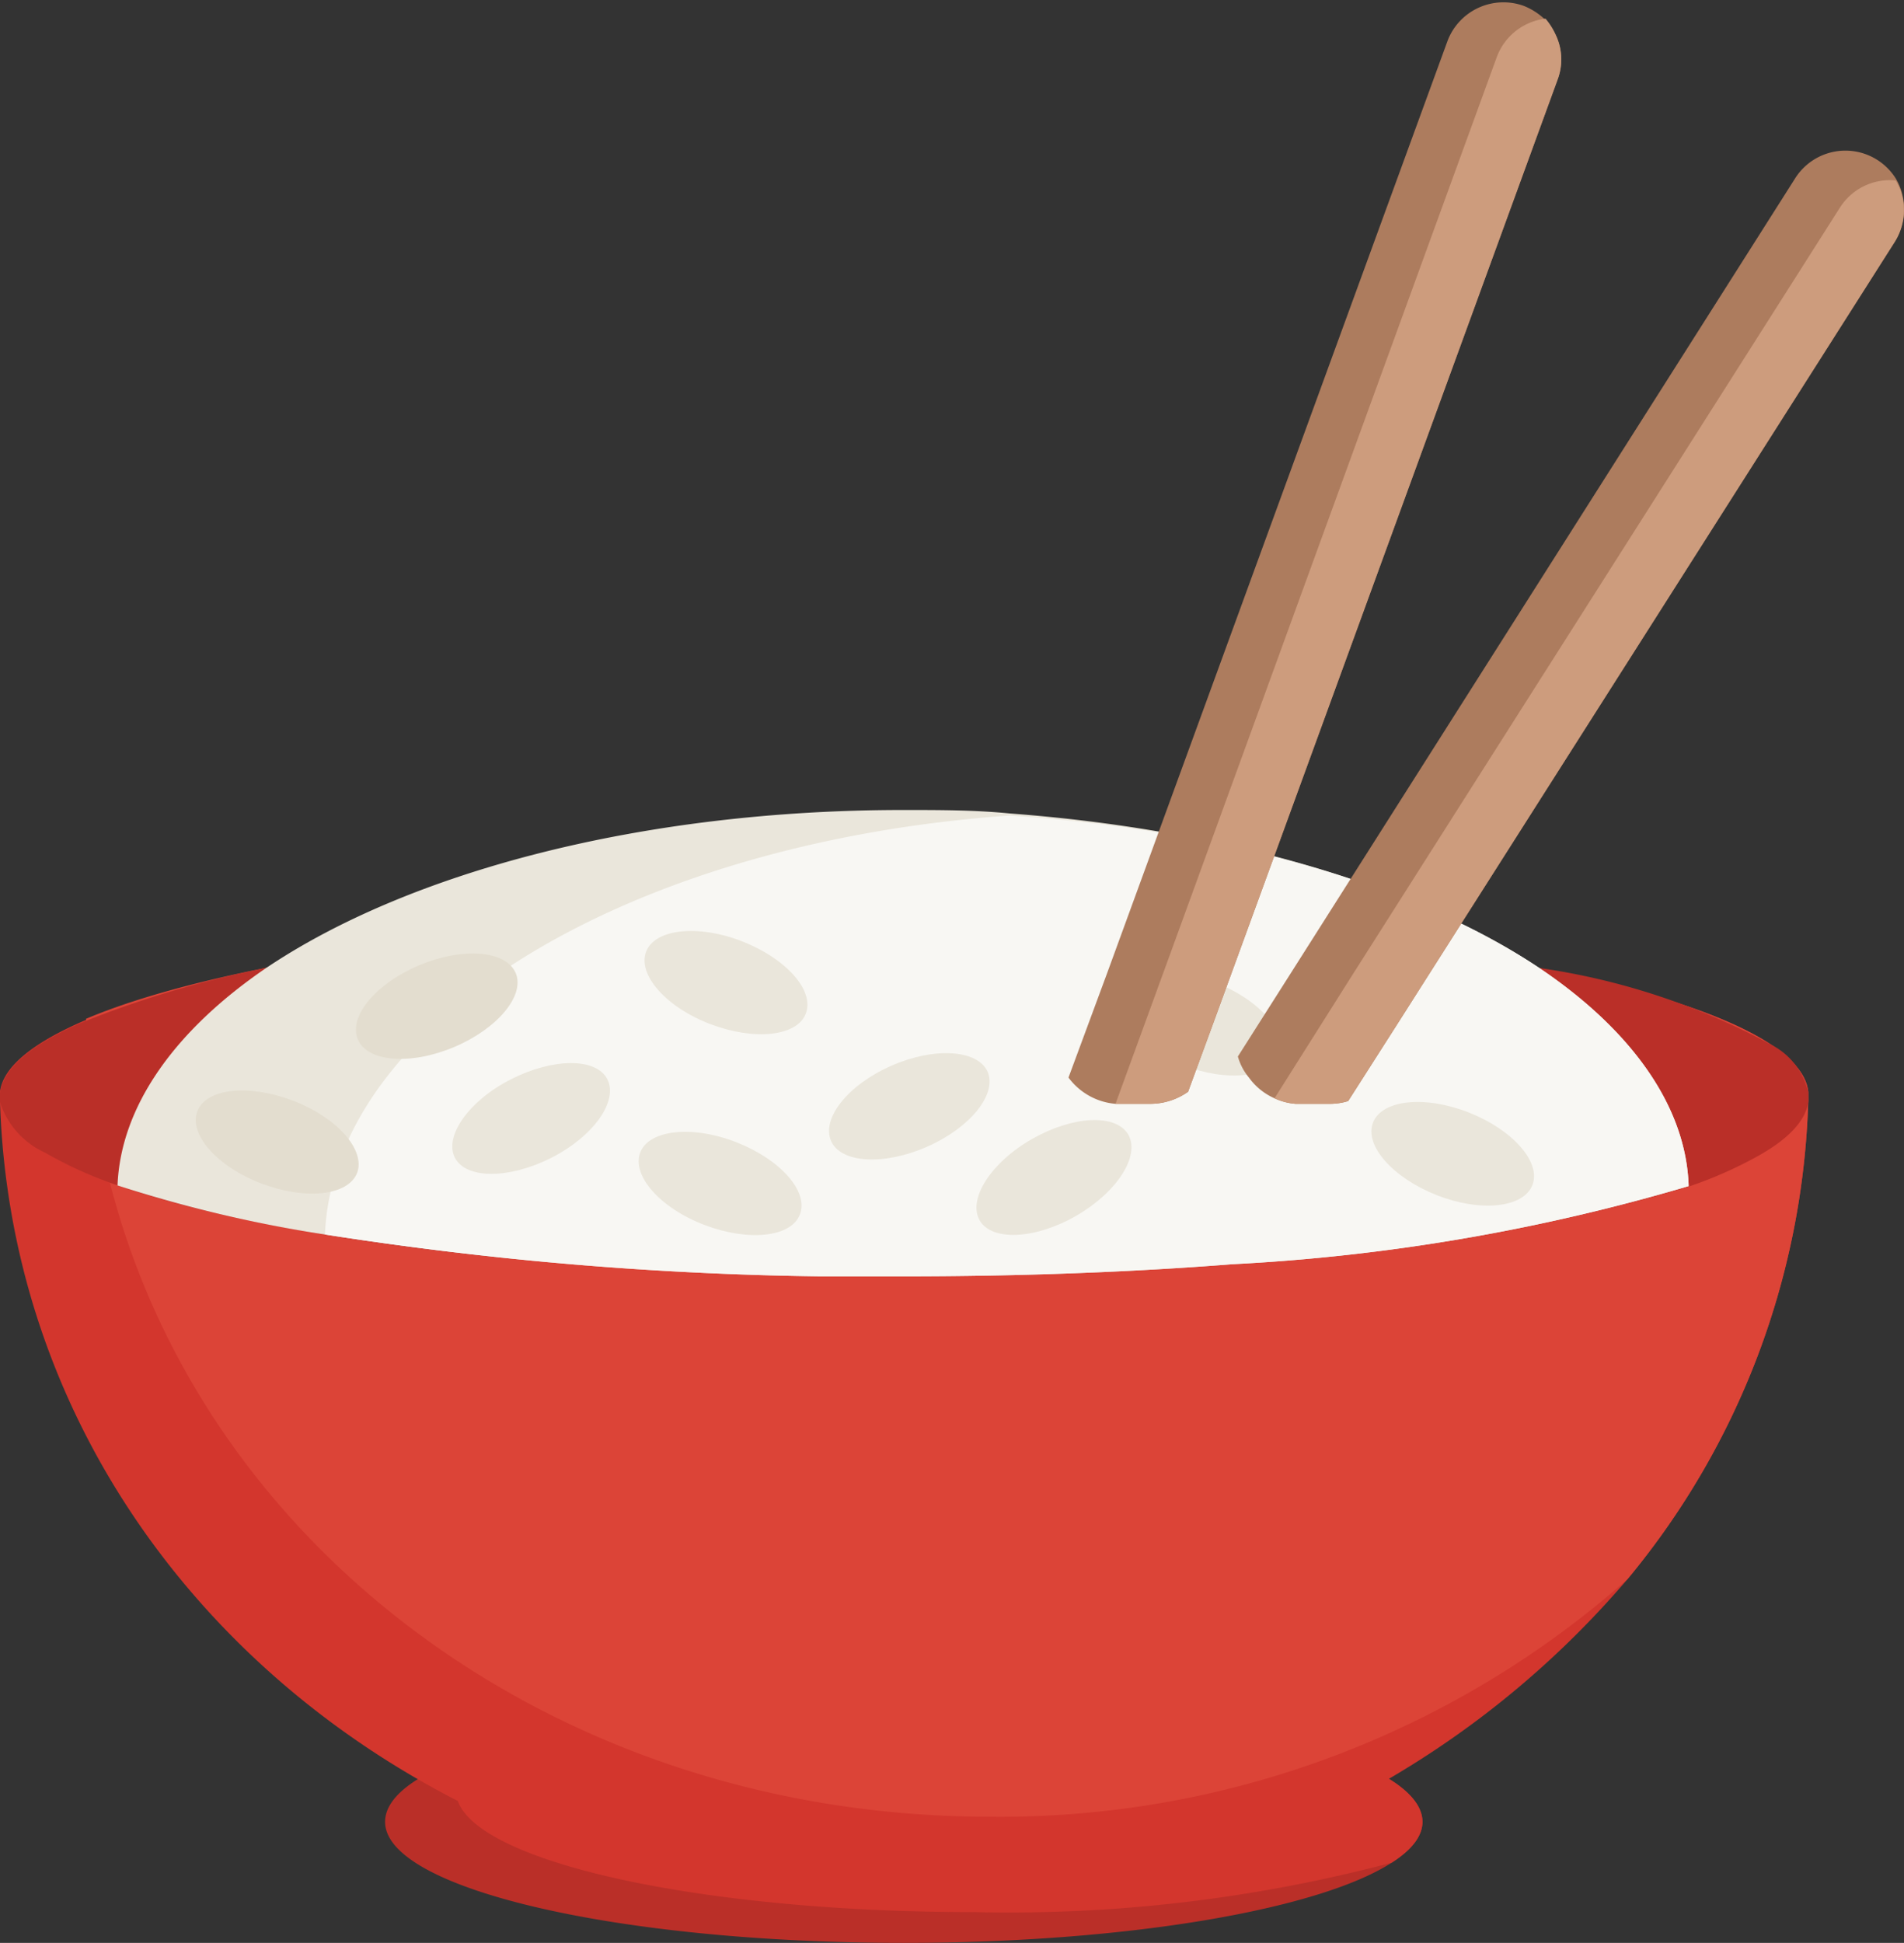<svg xmlns="http://www.w3.org/2000/svg" viewBox="0 0 55.08 56.2"><rect x="0" y="0" width="55.08" height="56.2" fill="#333333" stroke="none"/><defs><style>.cls-1{fill:#ba2f28;}.cls-2{fill:#d3362d;}.cls-3{fill:#dc4437;}.cls-4{fill:#eae6db;}.cls-5{fill:#f8f7f3;}.cls-6{fill:#e3ddcf;}.cls-7{fill:#ad7c5e;}.cls-8{fill:#cd9c7d;}</style></defs><title>Asset 16</title><g id="Layer_2" data-name="Layer 2"><g id="illustrations"><path class="cls-1" d="M41.15,52.7c0,.41-.31.81-.89,1.18-2.09,1.35-7.62,2.32-14.12,2.32-8.29,0-15-1.57-15-3.5,0-.79,1.08-1.5,2.92-2.09a43.71,43.71,0,0,1,12.08-1.43C34.43,49.18,41.15,50.76,41.15,52.7Z"/><path class="cls-2" d="M41.15,52.7c0,.41-.31.81-.89,1.18a43.25,43.25,0,0,1-12.07,1.43c-8.29,0-15-1.58-15-3.51,0-.41.31-.81.88-1.19a43.71,43.71,0,0,1,12.08-1.43C34.43,49.18,41.15,50.76,41.15,52.7Z"/><path class="cls-2" d="M52.31,31.58v0c0,.09,0,.17,0,.26a22.69,22.69,0,0,1-5.23,13.84,26.93,26.93,0,0,1-20.92,9.45C12,55.17.43,45.12,0,31.88v-.3c.09-.74,1-1.44,2.47-2.07,4.18-1.77,13.21-3,23.67-3C40.37,26.52,52,28.77,52.31,31.58Z"/><path class="cls-3" d="M52.31,31.58v0c0,.09,0,.17,0,.26a22.69,22.69,0,0,1-5.23,13.84,27.38,27.38,0,0,1-18.46,6.87c-14.1,0-25.6-9.94-26.13-23.08,4.18-1.77,13.21-3,23.67-3C40.37,26.52,52,28.77,52.31,31.58Z"/><path class="cls-1" d="M52.31,31.59v.13a.92.92,0,0,1,0,.16c-.08.54-.57,1.06-1.42,1.54a12,12,0,0,1-2,.89,56.73,56.73,0,0,1-13.21,2.26c-2.94.23-6.14.35-9.49.35-.82,0-1.63,0-2.44,0C15,36.74,7.53,35.73,3.41,34.29a11.8,11.8,0,0,1-2.11-.95A2.41,2.41,0,0,1,0,31.88c0-.06,0-.11,0-.16a.34.34,0,0,1,0-.1v0c.1-.81,1.12-1.57,2.87-2.24A29.75,29.75,0,0,1,7.7,28a92.27,92.27,0,0,1,14.84-1.47c1.18,0,2.39-.05,3.61-.05,1.92,0,3.78,0,5.57.12A87.93,87.93,0,0,1,44.53,28a20,20,0,0,1,6.71,2.22A2.07,2.07,0,0,1,52.31,31.59Z"/><path class="cls-4" d="M48.85,34.31a56.73,56.73,0,0,1-13.21,2.26c-2.94.23-6.14.35-9.49.35-.82,0-1.63,0-2.44,0A100.66,100.66,0,0,1,9.4,35.71a38.27,38.27,0,0,1-6-1.42C3.49,32,5.06,29.8,7.7,28c4.12-2.77,10.84-4.57,18.43-4.57,1.05,0,2.08,0,3.08.1C35.5,24,41,25.64,44.53,28,47.19,29.79,48.78,32,48.85,34.31Z"/><path class="cls-5" d="M48.85,34.31a56.73,56.73,0,0,1-13.21,2.26c-2.94.23-6.14.35-9.49.35-.82,0-1.63,0-2.44,0A100.66,100.66,0,0,1,9.4,35.71c.11-2.61,1.69-5,4.28-7,3.59-2.75,9.15-4.67,15.53-5.12C35.5,24,41,25.64,44.53,28,47.19,29.79,48.78,32,48.85,34.31Z"/><path class="cls-4" d="M32.64,32.82c.35.62-.33,1.67-1.51,2.35s-2.44.74-2.79.13.32-1.67,1.51-2.35S32.28,32.21,32.64,32.82Z"/><path class="cls-4" d="M44.33,34.28c-.26.66-1.5.79-2.77.29s-2.1-1.44-1.84-2.1,1.5-.79,2.77-.29S44.59,33.62,44.33,34.28Z"/><path class="cls-4" d="M17.57,31.22c.32.63-.4,1.65-1.62,2.27s-2.47.62-2.79,0,.4-1.65,1.62-2.27S17.25,30.59,17.57,31.22Z"/><path class="cls-4" d="M28.57,31c.28.65-.5,1.62-1.75,2.17s-2.5.48-2.78-.17.49-1.62,1.74-2.17S28.28,30.36,28.57,31Z"/><path class="cls-4" d="M37,30.51c-.26.66-1.5.8-2.78.3s-2.1-1.43-1.85-2.09,1.5-.79,2.78-.3S37.24,29.85,37,30.51Z"/><path class="cls-4" d="M23.31,29.32c-.25.66-1.49.79-2.77.3s-2.1-1.43-1.85-2.09,1.5-.8,2.78-.3S23.57,28.66,23.31,29.32Z"/><path class="cls-4" d="M23.14,35.13c-.25.66-1.49.79-2.77.3s-2.1-1.43-1.85-2.09,1.5-.8,2.78-.3S23.4,34.47,23.14,35.13Z"/><path class="cls-6" d="M14.92,28.15c.27.65-.53,1.61-1.79,2.14s-2.51.43-2.78-.23.52-1.61,1.78-2.14S14.64,27.49,14.92,28.15Z"/><path class="cls-6" d="M10.33,33.93c-.26.66-1.5.79-2.78.3s-2.1-1.43-1.84-2.09,1.49-.79,2.77-.3S10.58,33.27,10.33,33.93Z"/><path class="cls-7" d="M45.06,2.3,35.13,29.51l-.76,2.07a1.9,1.9,0,0,1-1.1.35h-1a1.89,1.89,0,0,1-1.36-.76l1.11-3,9.86-27a1.73,1.73,0,0,1,2.2-1,1.91,1.91,0,0,1,.66.44A1.86,1.86,0,0,1,45,1,1.65,1.65,0,0,1,45.06,2.3Z"/><path class="cls-8" d="M45.06,2.3,35.13,29.51l-.76,2.07a1.9,1.9,0,0,1-1.1.35h-1l1.39-3.81L43.3,1.65A1.72,1.72,0,0,1,44.71.54,1.86,1.86,0,0,1,45,1,1.65,1.65,0,0,1,45.06,2.3Z"/><path class="cls-7" d="M54.81,7,40.38,29.69,39,31.85a1.77,1.77,0,0,1-.52.08h-1a1.77,1.77,0,0,1-.61-.16,1.81,1.81,0,0,1-.74-.6,1.63,1.63,0,0,1-.32-.61l1.55-2.44L51.93,5.16a1.72,1.72,0,0,1,2.91,0,1.64,1.64,0,0,1,.2.5A1.75,1.75,0,0,1,54.81,7Z"/><path class="cls-8" d="M54.81,7,40.38,29.69,39,31.85a1.77,1.77,0,0,1-.52.08h-1a1.77,1.77,0,0,1-.61-.16l2.26-3.58L53.23,6a1.71,1.71,0,0,1,1.61-.78,1.64,1.64,0,0,1,.2.5A1.75,1.75,0,0,1,54.81,7Z"/></g></g></svg>